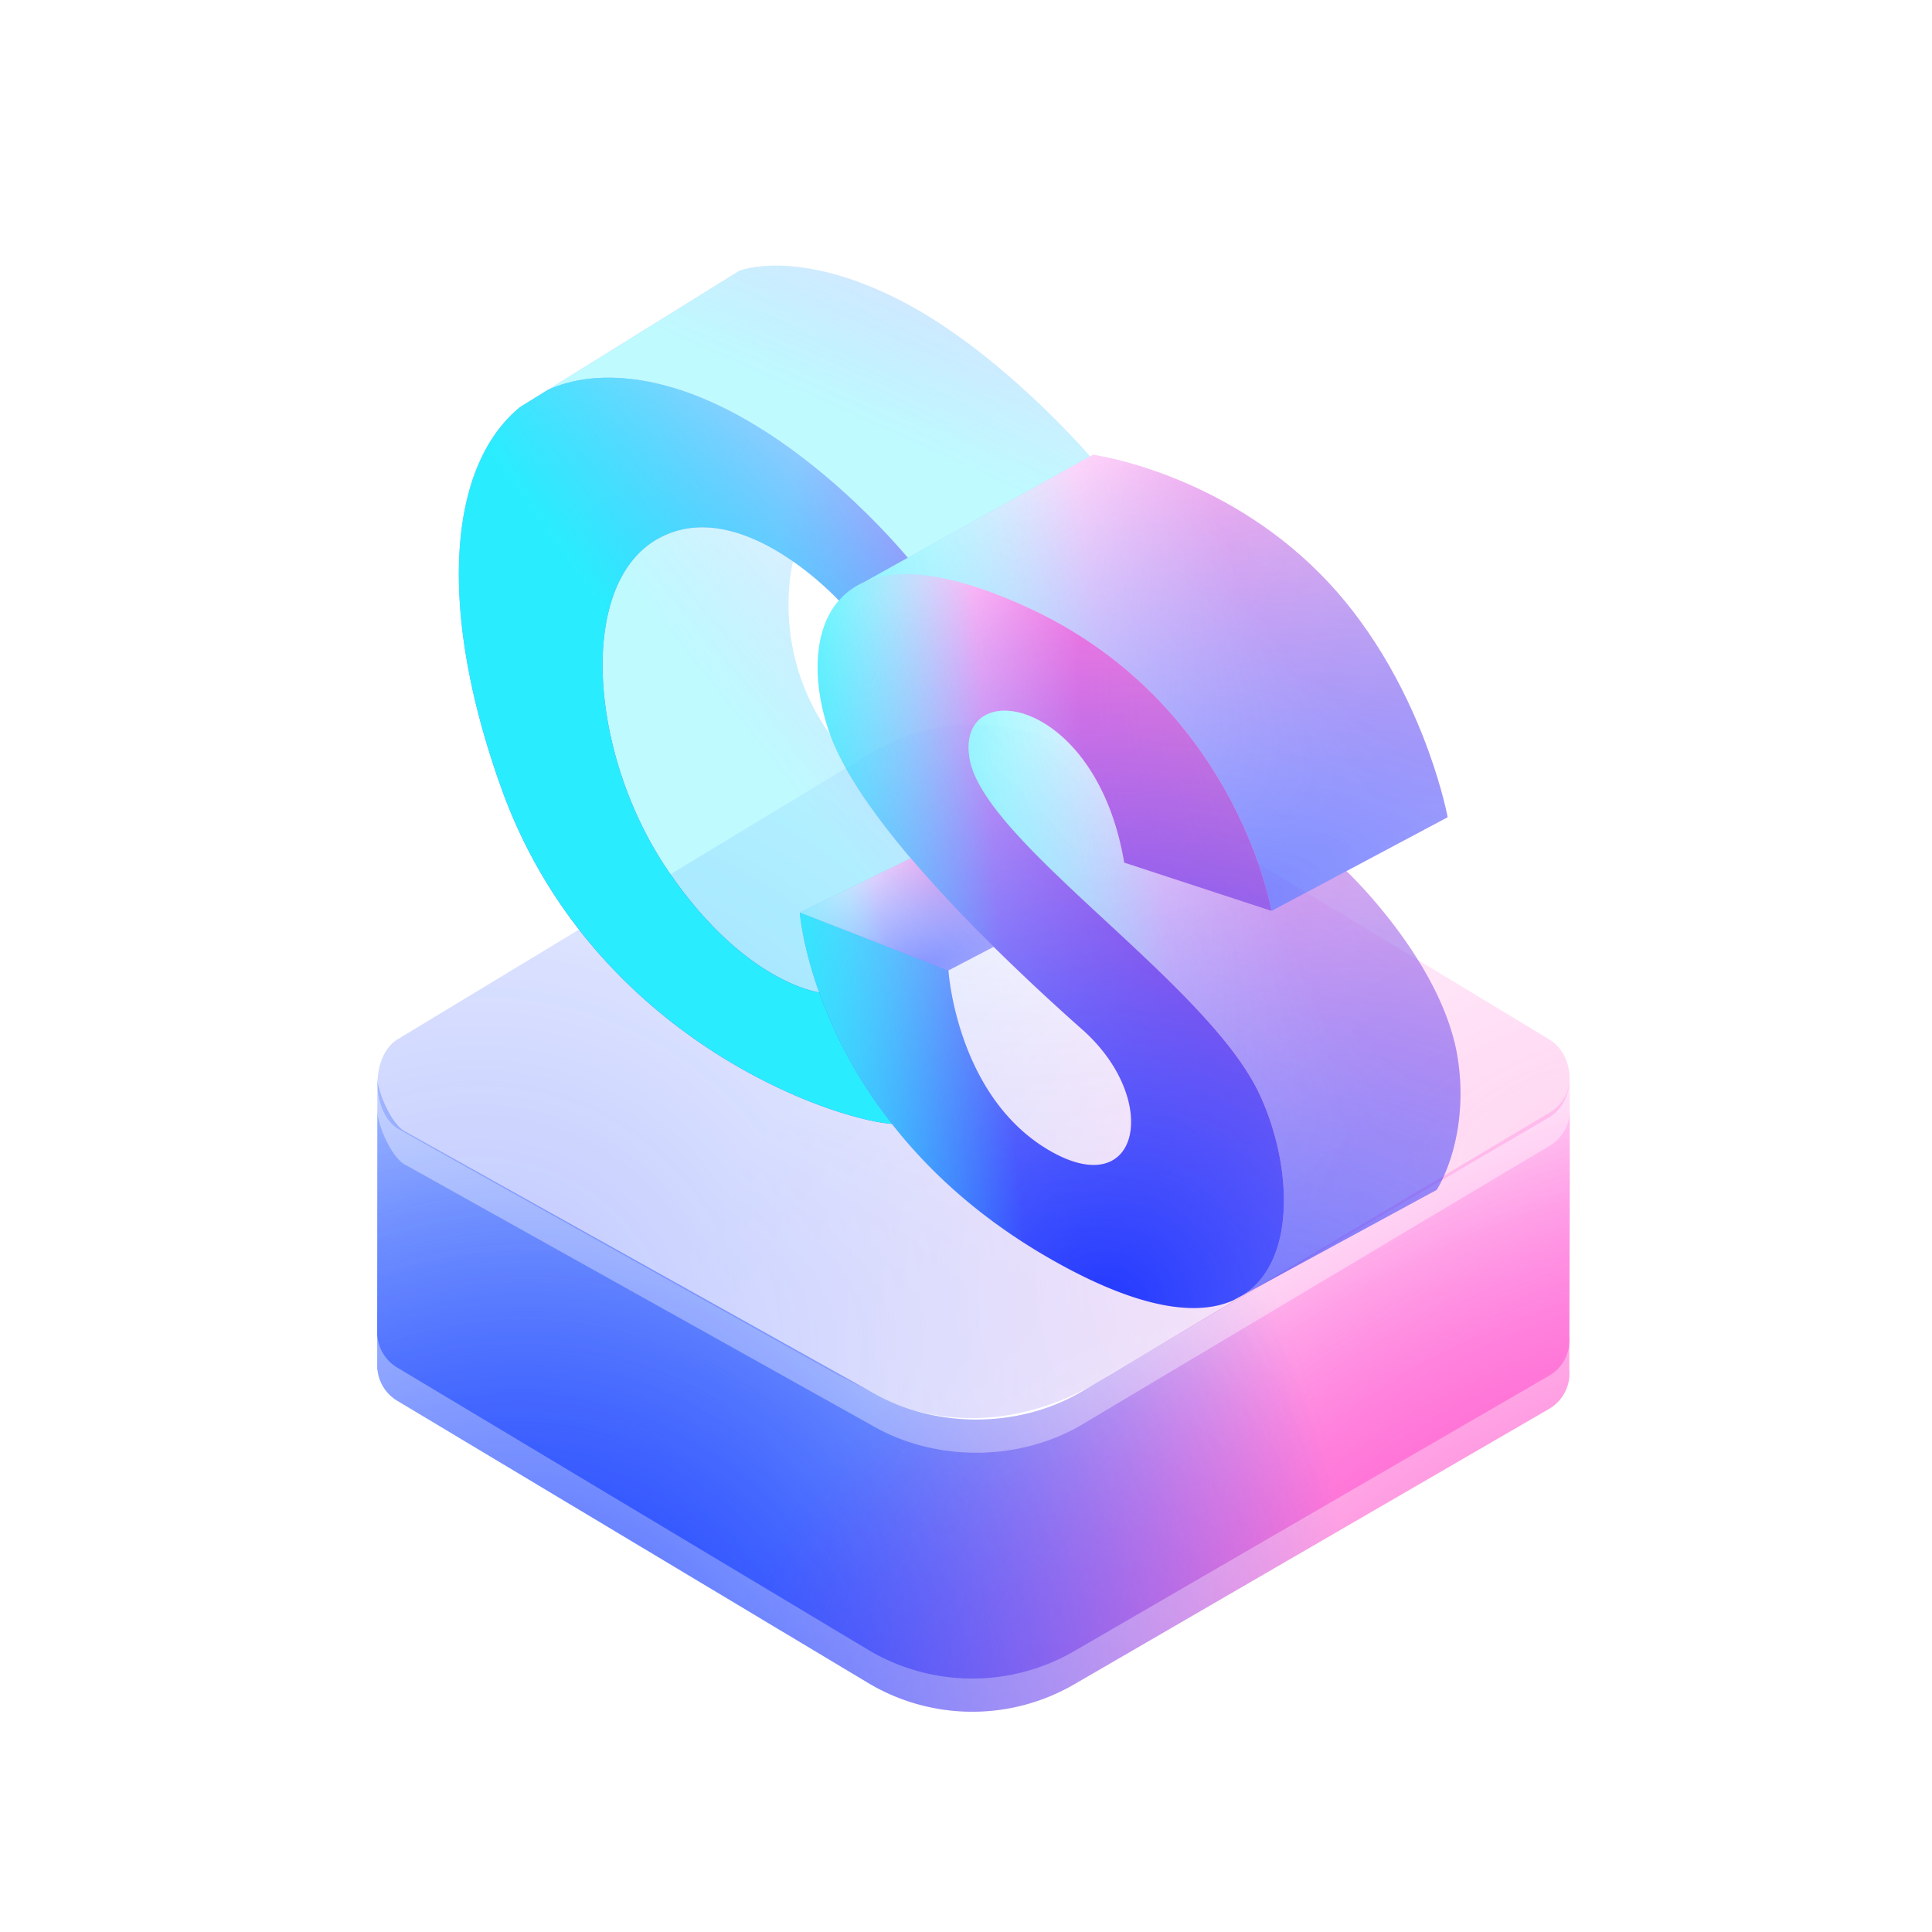 <svg xmlns="http://www.w3.org/2000/svg" width="80" height="80" fill="none" viewBox="0 0 80 80">
  <g clip-path="url(#a)">
    <g opacity=".3">
      <path fill="url(#b)" d="M34.694 56.931 16.5 46.751c-1.134-.685-1.165-3.032-.032-3.718l19.58-11.844a8.217 8.217 0 0 1 8.515 0l19.58 11.846c1.133.686 1.133 2.55 0 3.236l-18.227 10.66c-3.367 2.245-7.248 2.268-9.868.682l-1.354-.682Z"/>
      <path fill="url(#c)" d="M34.694 56.931 16.5 46.751c-1.134-.685-1.165-3.032-.032-3.718l19.58-11.844a8.217 8.217 0 0 1 8.515 0l19.58 11.846c1.133.686 1.133 2.55 0 3.236l-18.227 10.66c-3.367 2.245-7.248 2.268-9.868.682l-1.354-.682Z"/>
    </g>
    <path fill="url(#d)" d="m65 48.387-.019 6.947a1.695 1.695 0 0 1-.852 1.64L44.466 68.377a8.406 8.406 0 0 1-8.516-.062L16.456 56.632a1.7 1.7 0 0 1-.828-1.298l-.01-.005.008-10.703c.006.563.555 1.874 1.114 2.206l19.315 10.789c2.619 1.546 6.12 1.546 8.739 0L64.15 46.08c.56-.332.842-.892.85-1.455v3.76Z"/>
    <path fill="url(#e)" d="m65 48.387-.019 6.947a1.695 1.695 0 0 1-.852 1.64L44.466 68.377a8.406 8.406 0 0 1-8.516-.062L16.456 56.632a1.7 1.7 0 0 1-.828-1.298l-.01-.005.008-10.703c.006.563.555 1.874 1.114 2.206l19.315 10.789c2.619 1.546 6.12 1.546 8.739 0L64.15 46.08c.56-.332.842-.892.85-1.455v3.76Z"/>
    <g filter="url(#f)">
      <path fill="url(#g)" d="m65 49.76-.019 6.948a1.696 1.696 0 0 1-.852 1.64L44.466 69.752a8.406 8.406 0 0 1-8.516-.063L16.456 58.007a1.7 1.7 0 0 1-.828-1.298l-.01-.005L15.626 46c.006.563.555 1.874 1.114 2.206l19.315 10.789c2.619 1.546 6.12 1.546 8.739 0l19.356-11.54c.56-.332.842-.892.85-1.455v3.76Z"/>
      <path fill="url(#h)" d="m65 49.76-.019 6.948a1.696 1.696 0 0 1-.852 1.64L44.466 69.752a8.406 8.406 0 0 1-8.516-.063L16.456 58.007a1.7 1.7 0 0 1-.828-1.298l-.01-.005L15.626 46c.006.563.555 1.874 1.114 2.206l19.315 10.789c2.619 1.546 6.12 1.546 8.739 0l19.356-11.54c.56-.332.842-.892.85-1.455v3.76Z"/>
    </g>
    <g style="mix-blend-mode:multiply">
      <path fill="url(#i)" d="M51.493 53.613h-.001l-.415.225-.008.004c-1.478.661-3.828.38-7.336-1.58-3.062-1.71-5.245-3.738-6.798-5.726h-.001a19.512 19.512 0 0 1-3.013-5.44c-.703-1.966-.802-3.308-.802-3.308l6.152 2.396s.33 5.17 4.133 7.427c3.804 2.255 4.697-2.069 1.409-4.983a93.991 93.991 0 0 1-3.667-3.423 57.783 57.783 0 0 1-3.431-3.666c-1.511-1.782-2.765-3.567-3.328-5.089-.708-1.916-.817-4.246.345-5.585a2.943 2.943 0 0 1 1.053-.765c1.357-.595 3.524-.439 6.788 1.063 8.634 3.972 10.08 12.559 10.08 12.559l-6.102-2.003c-1.175-6.955-6.998-7.754-6.4-4.299.598 3.457 9.781 9.234 11.976 13.834 1.343 2.814 1.627 6.891-.634 8.359Z"/>
      <path fill="url(#j)" d="M51.493 53.613h-.001l-.415.225-.008.004c-1.478.661-3.828.38-7.336-1.58-3.062-1.71-5.245-3.738-6.798-5.726h-.001a19.512 19.512 0 0 1-3.013-5.44c-.703-1.966-.802-3.308-.802-3.308l6.152 2.396s.33 5.17 4.133 7.427c3.804 2.255 4.697-2.069 1.409-4.983a93.991 93.991 0 0 1-3.667-3.423 57.783 57.783 0 0 1-3.431-3.666c-1.511-1.782-2.765-3.567-3.328-5.089-.708-1.916-.817-4.246.345-5.585a2.943 2.943 0 0 1 1.053-.765c1.357-.595 3.524-.439 6.788 1.063 8.634 3.972 10.08 12.559 10.08 12.559l-6.102-2.003c-1.175-6.955-6.998-7.754-6.4-4.299.598 3.457 9.781 9.234 11.976 13.834 1.343 2.814 1.627 6.891-.634 8.359Z"/>
      <path fill="url(#k)" d="M51.493 53.613h-.001l-.415.225-.008.004c-1.478.661-3.828.38-7.336-1.58-3.062-1.71-5.245-3.738-6.798-5.726h-.001a19.512 19.512 0 0 1-3.013-5.44c-.703-1.966-.802-3.308-.802-3.308l6.152 2.396s.33 5.17 4.133 7.427c3.804 2.255 4.697-2.069 1.409-4.983a93.991 93.991 0 0 1-3.667-3.423 57.783 57.783 0 0 1-3.431-3.666c-1.511-1.782-2.765-3.567-3.328-5.089-.708-1.916-.817-4.246.345-5.585a2.943 2.943 0 0 1 1.053-.765c1.357-.595 3.524-.439 6.788 1.063 8.634 3.972 10.08 12.559 10.08 12.559l-6.102-2.003c-1.175-6.955-6.998-7.754-6.4-4.299.598 3.457 9.781 9.234 11.976 13.834 1.343 2.814 1.627 6.891-.634 8.359Z"/>
    </g>
    <g style="mix-blend-mode:multiply">
      <path fill="url(#l)" d="M33.922 41.097a19.511 19.511 0 0 0 3.012 5.44c-2.667-.209-12.491-3.684-16.162-13.87-2.705-7.51-2.204-13.382.76-15.81l1.144-.71h.003c.845-.383 1.824-.556 2.93-.496 5.739.311 11.102 6.4 11.98 7.445L35.786 24.1a2.94 2.94 0 0 0-1.052.766c-.022-.024-.774-.84-1.894-1.619-1.491-1.038-3.632-2.01-5.562-.959-3.402 1.853-2.878 8.892.31 13.658 3.19 4.765 6.335 5.15 6.335 5.15Z"/>
      <path fill="url(#m)" d="M33.922 41.097a19.511 19.511 0 0 0 3.012 5.44c-2.667-.209-12.491-3.684-16.162-13.87-2.705-7.51-2.204-13.382.76-15.81l1.144-.71h.003c.845-.383 1.824-.556 2.93-.496 5.739.311 11.102 6.4 11.98 7.445L35.786 24.1a2.94 2.94 0 0 0-1.052.766c-.022-.024-.774-.84-1.894-1.619-1.491-1.038-3.632-2.01-5.562-.959-3.402 1.853-2.878 8.892.31 13.658 3.19 4.765 6.335 5.15 6.335 5.15Z"/>
      <path fill="url(#n)" d="M33.922 41.097a19.511 19.511 0 0 0 3.012 5.44c-2.667-.209-12.491-3.684-16.162-13.87-2.705-7.51-2.204-13.382.76-15.81l1.144-.71h.003c.845-.383 1.824-.556 2.93-.496 5.739.311 11.102 6.4 11.98 7.445L35.786 24.1a2.94 2.94 0 0 0-1.052.766c-.022-.024-.774-.84-1.894-1.619-1.491-1.038-3.632-2.01-5.562-.959-3.402 1.853-2.878 8.892.31 13.658 3.19 4.765 6.335 5.15 6.335 5.15Z"/>
    </g>
    <g opacity=".3" style="mix-blend-mode:multiply">
      <path fill="url(#o)" d="m45.134 18.9-7.544 4.195c-.88-1.044-6.242-7.133-11.981-7.444-1.106-.06-2.085.113-2.93.494l7.937-4.933s2.318-.946 6.53 1.16c4.214 2.108 7.988 6.527 7.988 6.527Z"/>
      <path fill="url(#p)" d="m45.134 18.9-7.544 4.195c-.88-1.044-6.242-7.133-11.981-7.444-1.106-.06-2.085.113-2.93.494l7.937-4.933s2.318-.946 6.53 1.16c4.214 2.108 7.988 6.527 7.988 6.527Z"/>
      <path fill="url(#q)" d="m45.134 18.9-7.544 4.195c-.88-1.044-6.242-7.133-11.981-7.444-1.106-.06-2.085.113-2.93.494l7.937-4.933s2.318-.946 6.53 1.16c4.214 2.108 7.988 6.527 7.988 6.527Z"/>
    </g>
    <g opacity=".6" style="mix-blend-mode:multiply">
      <path fill="url(#r)" d="M60.348 46.807c-.265 1.57-.86 2.464-.86 2.464l-7.995 4.342c2.261-1.468 1.977-5.545.634-8.36-2.194-4.599-11.378-10.376-11.976-13.832-.597-3.456 5.226-2.657 6.4 4.298l6.102 2.003 3.1-1.652s2.051 1.929 3.442 4.504c.576 1.066 1.038 2.24 1.194 3.437a9.391 9.391 0 0 1-.04 2.796Z"/>
      <path fill="url(#s)" d="M60.348 46.807c-.265 1.57-.86 2.464-.86 2.464l-7.995 4.342c2.261-1.468 1.977-5.545.634-8.36-2.194-4.599-11.378-10.376-11.976-13.832-.597-3.456 5.226-2.657 6.4 4.298l6.102 2.003 3.1-1.652s2.051 1.929 3.442 4.504c.576 1.066 1.038 2.24 1.194 3.437a9.391 9.391 0 0 1-.04 2.796Z"/>
      <path fill="url(#t)" d="M60.348 46.807c-.265 1.57-.86 2.464-.86 2.464l-7.995 4.342c2.261-1.468 1.977-5.545.634-8.36-2.194-4.599-11.378-10.376-11.976-13.832-.597-3.456 5.226-2.657 6.4 4.298l6.102 2.003 3.1-1.652s2.051 1.929 3.442 4.504c.576 1.066 1.038 2.24 1.194 3.437a9.391 9.391 0 0 1-.04 2.796Z"/>
    </g>
    <g opacity=".6" style="mix-blend-mode:multiply">
      <path fill="url(#u)" d="m59.943 33.839-.748.398-3.441 1.833-3.1 1.652s-1.446-8.587-10.08-12.56c-3.264-1.5-5.431-1.656-6.789-1.062l1.805-1.005 7.544-4.196.128-.07s5.227.708 9.418 4.948c2.362 2.39 3.733 5.28 4.48 7.35.578 1.602.783 2.712.783 2.712Z"/>
      <path fill="url(#v)" d="m59.943 33.839-.748.398-3.441 1.833-3.1 1.652s-1.446-8.587-10.08-12.56c-3.264-1.5-5.431-1.656-6.789-1.062l1.805-1.005 7.544-4.196.128-.07s5.227.708 9.418 4.948c2.362 2.39 3.733 5.28 4.48 7.35.578 1.602.783 2.712.783 2.712Z"/>
      <path fill="url(#w)" d="m59.943 33.839-.748.398-3.441 1.833-3.1 1.652s-1.446-8.587-10.08-12.56c-3.264-1.5-5.431-1.656-6.789-1.062l1.805-1.005 7.544-4.196.128-.07s5.227.708 9.418 4.948c2.362 2.39 3.733 5.28 4.48 7.35.578 1.602.783 2.712.783 2.712Z"/>
    </g>
    <g opacity=".5" style="mix-blend-mode:multiply">
      <path fill="url(#x)" d="m41.146 39.205-1.875.98-6.152-2.397 4.596-2.25a57.783 57.783 0 0 0 3.43 3.667Z"/>
      <path fill="url(#y)" d="m41.146 39.205-1.875.98-6.152-2.397 4.596-2.25a57.783 57.783 0 0 0 3.43 3.667Z"/>
      <path fill="url(#z)" d="m41.146 39.205-1.875.98-6.152-2.397 4.596-2.25a57.783 57.783 0 0 0 3.43 3.667Z"/>
    </g>
    <g opacity=".3" style="mix-blend-mode:multiply">
      <path fill="url(#A)" d="M33.119 37.788s.099 1.342.802 3.309c0 0-3.144-.386-6.334-5.15-3.189-4.767-3.713-11.806-.31-13.659 1.93-1.051 4.07-.079 5.562.96 0 0-.994 3.673 1.548 7.203.563 1.522 1.816 3.307 3.328 5.088l-4.596 2.25Z"/>
      <path fill="url(#B)" d="M33.119 37.788s.099 1.342.802 3.309c0 0-3.144-.386-6.334-5.15-3.189-4.767-3.713-11.806-.31-13.659 1.93-1.051 4.07-.079 5.562.96 0 0-.994 3.673 1.548 7.203.563 1.522 1.816 3.307 3.328 5.088l-4.596 2.25Z"/>
      <path fill="url(#C)" d="M33.119 37.788s.099 1.342.802 3.309c0 0-3.144-.386-6.334-5.15-3.189-4.767-3.713-11.806-.31-13.659 1.93-1.051 4.07-.079 5.562.96 0 0-.994 3.673 1.548 7.203.563 1.522 1.816 3.307 3.328 5.088l-4.596 2.25Z"/>
    </g>
  </g>
  <defs>
    <radialGradient id="b" cx="0" cy="0" r="1" gradientTransform="matrix(-49.333 19.64 -9.3 -23.36 64.967 46.73)" gradientUnits="userSpaceOnUse">
      <stop stop-color="#FF67CB" stop-opacity=".87"/>
      <stop offset=".763" stop-color="#FF33D2" stop-opacity="0"/>
    </radialGradient>
    <radialGradient id="c" cx="0" cy="0" r="1" gradientTransform="matrix(12.898 -34.126 33.613 12.705 19.56 56.36)" gradientUnits="userSpaceOnUse">
      <stop stop-color="#2238FF"/>
      <stop offset="1" stop-color="#0047FF" stop-opacity="0"/>
    </radialGradient>
    <radialGradient id="d" cx="0" cy="0" r="1" gradientTransform="rotate(153.865 24.914 40.169) scale(54.978 29.959)" gradientUnits="userSpaceOnUse">
      <stop stop-color="#FF67CB" stop-opacity=".87"/>
      <stop offset=".763" stop-color="#FF33D2" stop-opacity="0"/>
    </radialGradient>
    <radialGradient id="e" cx="0" cy="0" r="1" gradientTransform="rotate(-72.951 61.937 25.346) scale(44.014 36.744)" gradientUnits="userSpaceOnUse">
      <stop stop-color="#2238FF"/>
      <stop offset="1" stop-color="#0047FF" stop-opacity="0"/>
    </radialGradient>
    <radialGradient id="g" cx="0" cy="0" r="1" gradientTransform="rotate(153.865 24.755 40.856) scale(54.978 29.959)" gradientUnits="userSpaceOnUse">
      <stop stop-color="#FF67CB" stop-opacity=".87"/>
      <stop offset=".763" stop-color="#FF33D2" stop-opacity="0"/>
    </radialGradient>
    <radialGradient id="h" cx="0" cy="0" r="1" gradientTransform="rotate(-72.951 62.866 26.033) scale(44.014 36.744)" gradientUnits="userSpaceOnUse">
      <stop stop-color="#2238FF"/>
      <stop offset="1" stop-color="#0047FF" stop-opacity="0"/>
    </radialGradient>
    <radialGradient id="i" cx="0" cy="0" r="1" gradientTransform="matrix(-7.074 50.11 -28.381 -4.007 55.416 24.858)" gradientUnits="userSpaceOnUse">
      <stop stop-color="#FF87CB"/>
      <stop offset=".365" stop-color="#FF67DB" stop-opacity=".87"/>
      <stop offset=".724" stop-color="#F36BFF" stop-opacity="0"/>
    </radialGradient>
    <radialGradient id="j" cx="0" cy="0" r="1" gradientTransform="matrix(-4.762 -30.401 33.365 -5.226 45.555 54.164)" gradientUnits="userSpaceOnUse">
      <stop stop-color="#2238FF"/>
      <stop offset="1" stop-color="#0047FF" stop-opacity="0"/>
    </radialGradient>
    <radialGradient id="l" cx="0" cy="0" r="1" gradientTransform="rotate(114.074 22.427 26.544) scale(55.635 28.833)" gradientUnits="userSpaceOnUse">
      <stop stop-color="#FF87CB"/>
      <stop offset=".365" stop-color="#FF67DB" stop-opacity=".87"/>
      <stop offset=".724" stop-color="#F36BFF" stop-opacity="0"/>
    </radialGradient>
    <radialGradient id="m" cx="0" cy="0" r="1" gradientTransform="matrix(32.636 -29.543 30.116 33.27 20.794 45.156)" gradientUnits="userSpaceOnUse">
      <stop stop-color="#2238FF"/>
      <stop offset="1" stop-color="#0047FF" stop-opacity="0"/>
    </radialGradient>
    <radialGradient id="o" cx="0" cy="0" r="1" gradientTransform="rotate(144.045 31.708 16.64) scale(33.866 22.398)" gradientUnits="userSpaceOnUse">
      <stop stop-color="#FF87CB"/>
      <stop offset=".365" stop-color="#FF67DB" stop-opacity=".87"/>
      <stop offset=".724" stop-color="#F36BFF" stop-opacity="0"/>
    </radialGradient>
    <radialGradient id="p" cx="0" cy="0" r="1" gradientTransform="matrix(39.423 -11.565 6.401 21.818 24.846 22.555)" gradientUnits="userSpaceOnUse">
      <stop stop-color="#2238FF"/>
      <stop offset="1" stop-color="#0047FF" stop-opacity="0"/>
    </radialGradient>
    <radialGradient id="r" cx="0" cy="0" r="1" gradientTransform="matrix(-7.187 39.882 -28.484 -5.133 62.761 30.289)" gradientUnits="userSpaceOnUse">
      <stop stop-color="#FF87CB"/>
      <stop offset=".365" stop-color="#FF67DB" stop-opacity=".87"/>
      <stop offset=".724" stop-color="#F36BFF" stop-opacity="0"/>
    </radialGradient>
    <radialGradient id="s" cx="0" cy="0" r="1" gradientTransform="rotate(-101.306 48.349 5.186) scale(24.675 34.056)" gradientUnits="userSpaceOnUse">
      <stop stop-color="#2238FF"/>
      <stop offset="1" stop-color="#0047FF" stop-opacity="0"/>
    </radialGradient>
    <radialGradient id="u" cx="0" cy="0" r="1" gradientTransform="matrix(-8.526 31.157 -32.454 -8.881 62.655 19.5)" gradientUnits="userSpaceOnUse">
      <stop stop-color="#FF87CB"/>
      <stop offset=".365" stop-color="#FF67DB" stop-opacity=".87"/>
      <stop offset=".724" stop-color="#F36BFF" stop-opacity="0"/>
    </radialGradient>
    <radialGradient id="v" cx="0" cy="0" r="1" gradientTransform="rotate(-106.887 39.371 .038) scale(19.755 39.419)" gradientUnits="userSpaceOnUse">
      <stop stop-color="#2238FF"/>
      <stop offset="1" stop-color="#0047FF" stop-opacity="0"/>
    </radialGradient>
    <radialGradient id="x" cx="0" cy="0" r="1" gradientTransform="matrix(-2.833 7.66 -10.196 -3.771 42.047 35.704)" gradientUnits="userSpaceOnUse">
      <stop stop-color="#FF87CB"/>
      <stop offset=".365" stop-color="#FF67DB" stop-opacity=".87"/>
      <stop offset=".724" stop-color="#F36BFF" stop-opacity="0"/>
    </radialGradient>
    <radialGradient id="y" cx="0" cy="0" r="1" gradientTransform="rotate(-112.306 32.524 7.317) scale(5.023 12.663)" gradientUnits="userSpaceOnUse">
      <stop stop-color="#2238FF"/>
      <stop offset="1" stop-color="#0047FF" stop-opacity="0"/>
    </radialGradient>
    <radialGradient id="A" cx="0" cy="0" r="1" gradientTransform="rotate(116.202 18.074 26.94) scale(35.293 19.456)" gradientUnits="userSpaceOnUse">
      <stop stop-color="#FF87CB"/>
      <stop offset=".365" stop-color="#FF67DB" stop-opacity=".87"/>
      <stop offset=".724" stop-color="#F36BFF" stop-opacity="0"/>
    </radialGradient>
    <radialGradient id="B" cx="0" cy="0" r="1" gradientTransform="matrix(22.41 -18.417 18.51 22.523 26.182 40.236)" gradientUnits="userSpaceOnUse">
      <stop stop-color="#2238FF"/>
      <stop offset="1" stop-color="#0047FF" stop-opacity="0"/>
    </radialGradient>
    <linearGradient id="k" x1="30.788" x2="40.123" y1="22.132" y2="21.424" gradientUnits="userSpaceOnUse">
      <stop stop-color="#29EDFE"/>
      <stop offset="1" stop-color="#29EDFE" stop-opacity="0"/>
    </linearGradient>
    <linearGradient id="n" x1="16.838" x2="27.953" y1="13.967" y2="5.948" gradientUnits="userSpaceOnUse">
      <stop stop-color="#29EDFE"/>
      <stop offset="1" stop-color="#29EDFE" stop-opacity="0"/>
    </linearGradient>
    <linearGradient id="q" x1="20.067" x2="23.495" y1="10.345" y2="2.715" gradientUnits="userSpaceOnUse">
      <stop stop-color="#29EDFE"/>
      <stop offset="1" stop-color="#29EDFE" stop-opacity="0"/>
    </linearGradient>
    <linearGradient id="t" x1="37.74" x2="47.19" y1="28.119" y2="27.204" gradientUnits="userSpaceOnUse">
      <stop stop-color="#29EDFE"/>
      <stop offset="1" stop-color="#29EDFE" stop-opacity="0"/>
    </linearGradient>
    <linearGradient id="w" x1="32.976" x2="44.051" y1="17.806" y2="16.177" gradientUnits="userSpaceOnUse">
      <stop stop-color="#29EDFE"/>
      <stop offset="1" stop-color="#29EDFE" stop-opacity="0"/>
    </linearGradient>
    <linearGradient id="z" x1="32.186" x2="35.802" y1="35.287" y2="34.569" gradientUnits="userSpaceOnUse">
      <stop stop-color="#29EDFE"/>
      <stop offset="1" stop-color="#29EDFE" stop-opacity="0"/>
    </linearGradient>
    <linearGradient id="C" x1="23.466" x2="30.579" y1="20.793" y2="15.14" gradientUnits="userSpaceOnUse">
      <stop stop-color="#29EDFE"/>
      <stop offset="1" stop-color="#29EDFE" stop-opacity="0"/>
    </linearGradient>
    <clipPath id="a">
      <path fill="#fff" d="M0 0h80v80H0z"/>
    </clipPath>
    <filter id="f" width="69.382" height="44.878" x="5.618" y="36" color-interpolation-filters="sRGB" filterUnits="userSpaceOnUse">
      <feFlood flood-opacity="0" result="BackgroundImageFix"/>
      <feBlend in="SourceGraphic" in2="BackgroundImageFix" result="shape"/>
      <feGaussianBlur result="effect1_foregroundBlur_55_2142" stdDeviation="5"/>
    </filter>
  </defs>
</svg>
